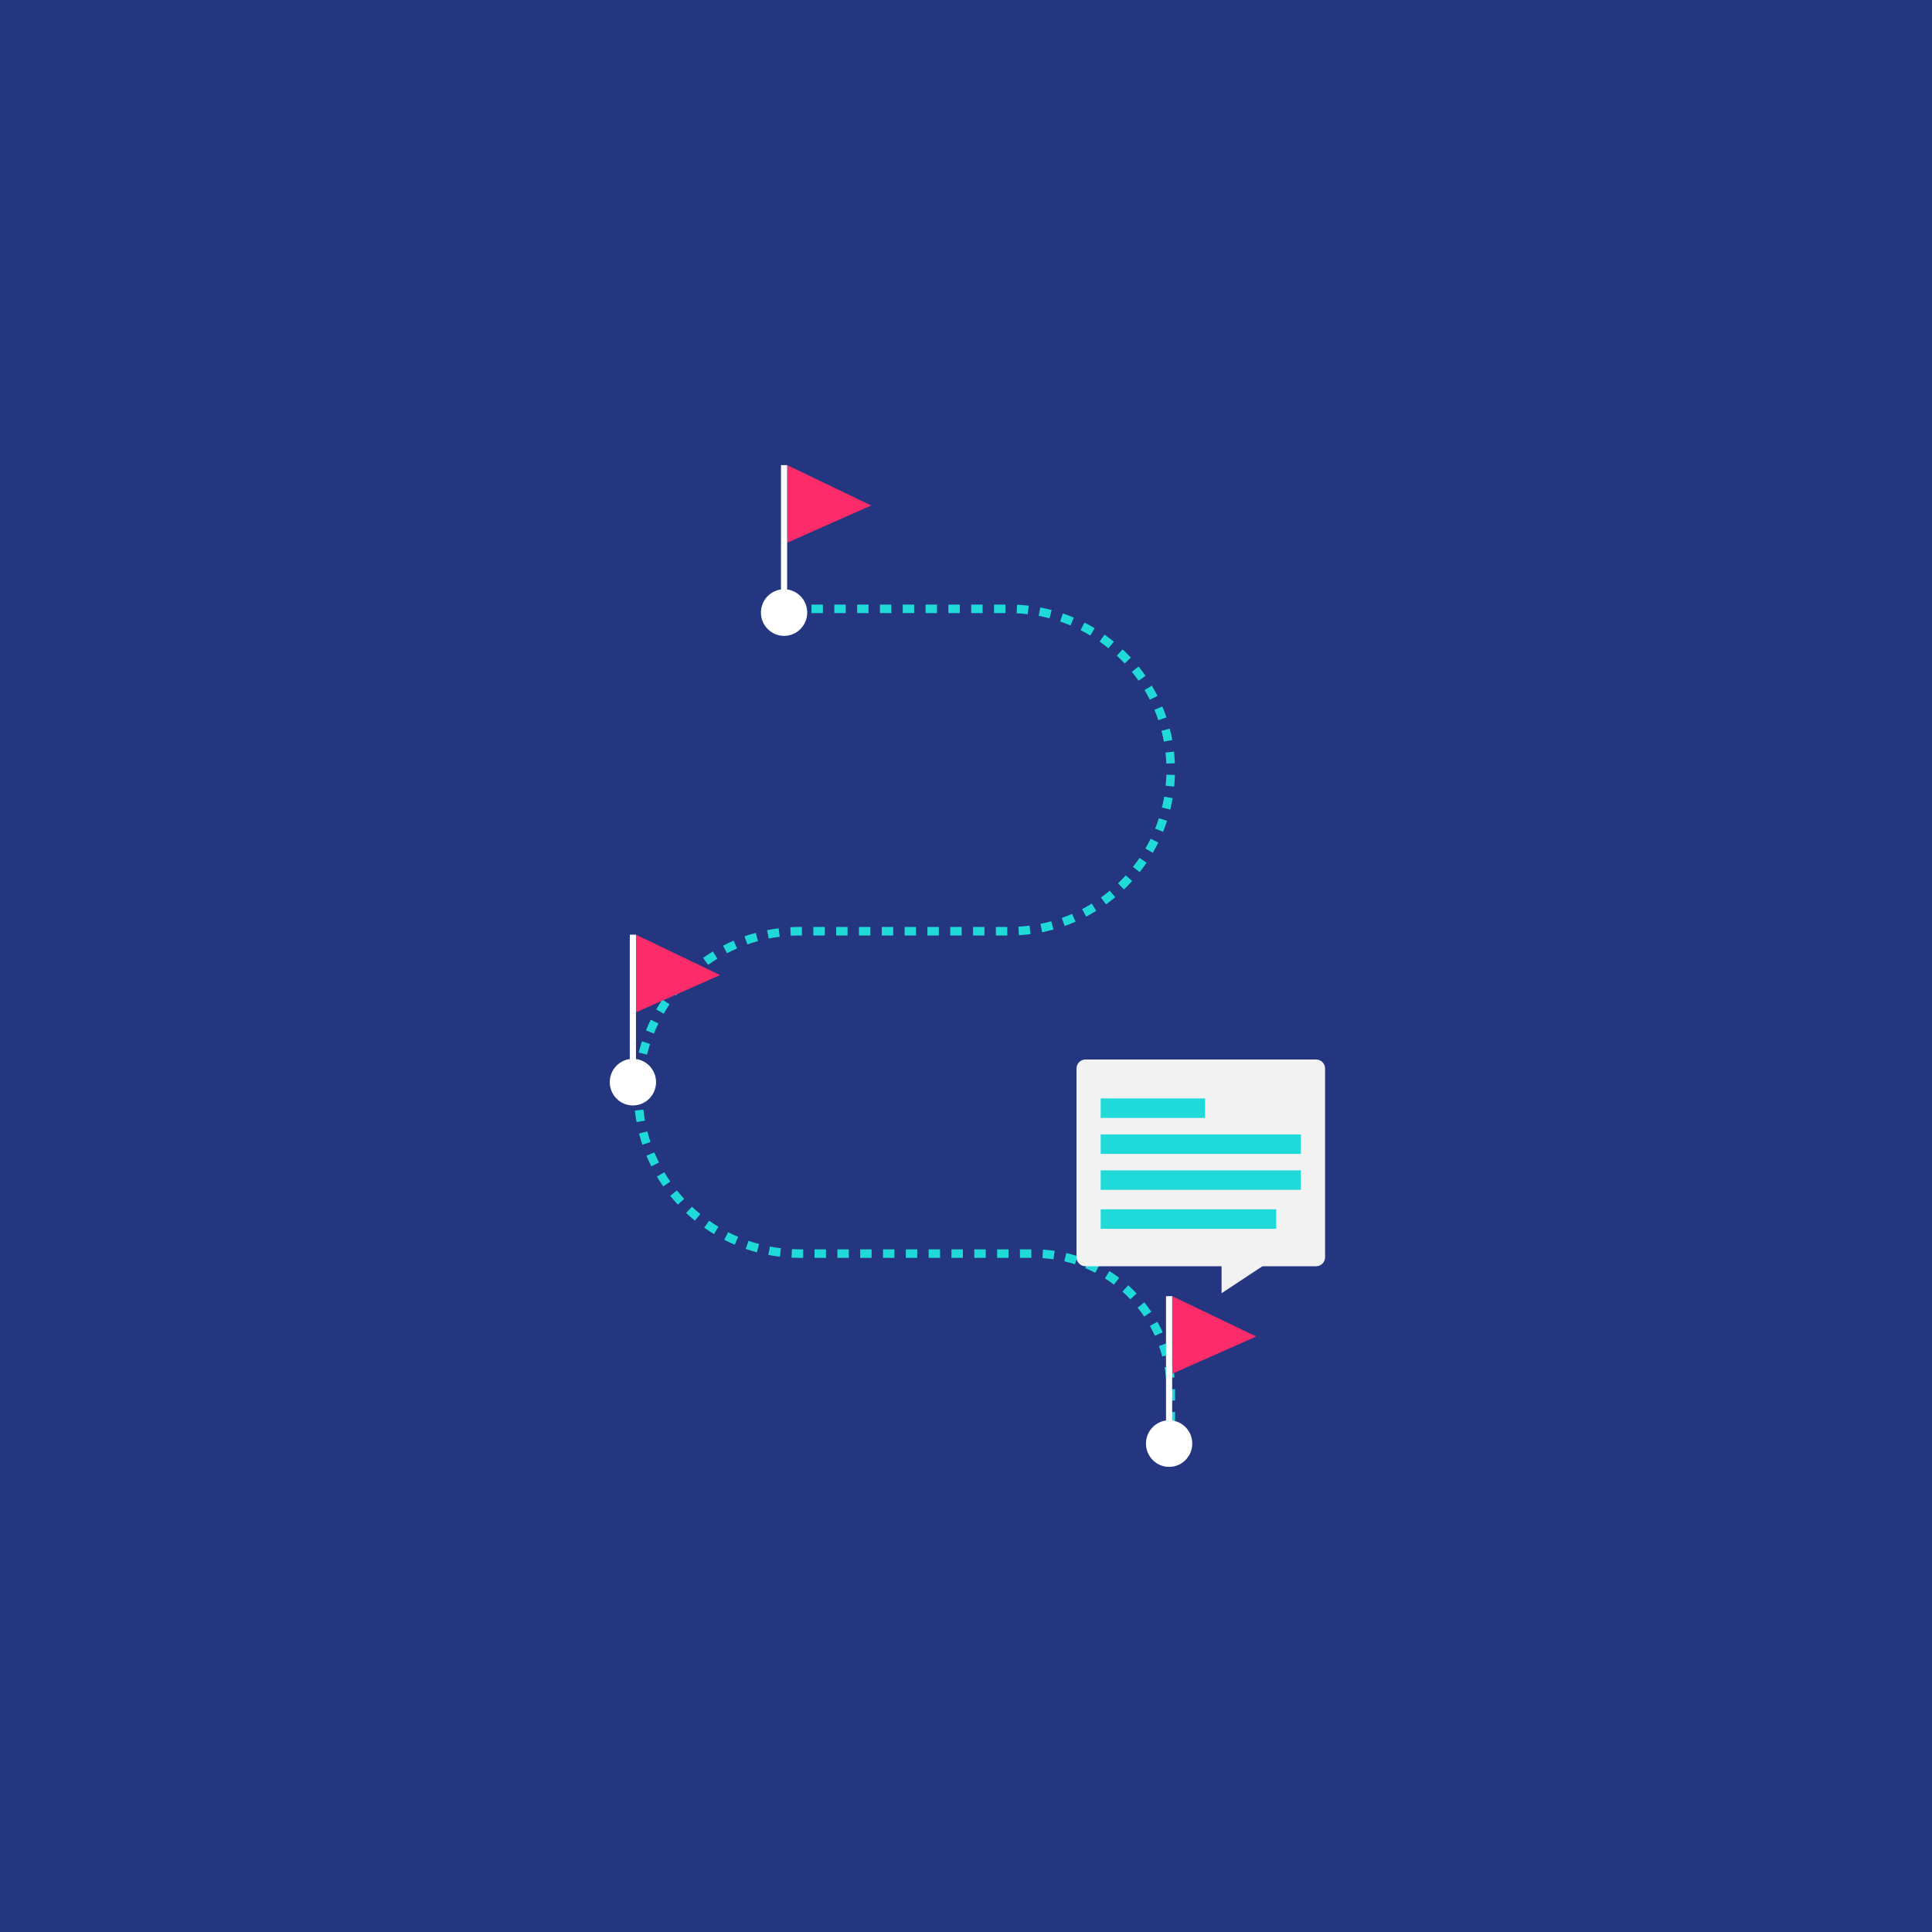 <?xml version="1.0" encoding="UTF-8" standalone="no"?>
<svg width="540px" height="540px" viewBox="0 0 540 540" version="1.1" xmlns="http://www.w3.org/2000/svg" xmlns:xlink="http://www.w3.org/1999/xlink">
    <!-- Generator: Sketch 42 (36781) - http://www.bohemiancoding.com/sketch -->
    <title>experience</title>
    <desc>Created with Sketch.</desc>
    <defs></defs>
    <g id="Pages" stroke="none" stroke-width="1" fill="none" fill-rule="evenodd">
        <g id="experience">
            <rect id="Card-Copy-2" fill="#23367F" x="0" y="0" width="540" height="540"></rect>
            <g id="Group-6-Copy" transform="translate(170, 130)">
                <path d="M50.437,41.364 L53.626,41.364 L53.626,38.977 L50.437,38.977 L50.437,41.364 Z M56.815,41.364 L60.004,41.364 L60.004,38.977 L56.815,38.977 L56.815,41.364 Z M63.192,41.364 L66.381,41.364 L66.381,38.977 L63.192,38.977 L63.192,41.364 Z M69.57,41.364 L72.759,41.364 L72.759,38.977 L69.57,38.977 L69.57,41.364 Z M75.947,41.364 L79.136,41.364 L79.136,38.977 L75.947,38.977 L75.947,41.364 Z M82.325,41.364 L85.514,41.364 L85.514,38.977 L82.325,38.977 L82.325,41.364 Z M88.702,41.364 L91.891,41.364 L91.891,38.977 L88.702,38.977 L88.702,41.364 Z M95.08,41.364 L98.269,41.364 L98.269,38.977 L95.08,38.977 L95.08,41.364 Z M101.457,41.364 L104.646,41.364 L104.646,38.977 L101.457,38.977 L101.457,41.364 Z M107.835,41.364 L111.024,41.364 L111.024,38.977 L107.835,38.977 L107.835,41.364 Z M117.248,41.664 C116.222,41.544 115.182,41.46 114.154,41.412 L114.266,39.028 C115.348,39.078 116.445,39.167 117.525,39.294 L117.248,41.664 Z M123.338,42.818 C122.342,42.554 121.324,42.325 120.314,42.133 L120.759,39.789 C121.825,39.99 122.899,40.233 123.95,40.511 L123.338,42.818 Z M129.209,44.821 C128.261,44.421 127.285,44.048 126.307,43.715 L127.081,41.457 C128.112,41.808 129.142,42.201 130.142,42.624 L129.209,44.821 Z M134.737,47.636 C133.851,47.104 132.938,46.598 132.022,46.131 L133.11,44.005 C134.075,44.497 135.038,45.031 135.971,45.592 L134.737,47.636 Z M139.813,51.199 C139.014,50.55 138.182,49.92 137.338,49.329 L138.715,47.376 C139.604,48.001 140.482,48.665 141.323,49.349 L139.813,51.199 Z M144.336,55.435 C143.633,54.68 142.897,53.94 142.148,53.237 L143.786,51.499 C144.575,52.237 145.35,53.017 146.09,53.813 L144.336,55.435 Z M148.219,60.26 C147.632,59.416 147.008,58.583 146.363,57.78 L148.227,56.286 C148.907,57.131 149.566,58.011 150.184,58.9 L148.219,60.26 Z M151.383,65.577 C150.922,64.661 150.421,63.748 149.895,62.863 L151.952,61.645 C152.507,62.577 153.035,63.54 153.521,64.507 L151.383,65.577 Z M153.762,71.284 C153.435,70.309 153.068,69.335 152.674,68.389 L154.882,67.472 C155.298,68.47 155.684,69.496 156.03,70.525 L153.762,71.284 Z M155.308,77.274 C155.125,76.267 154.901,75.25 154.642,74.252 L156.958,73.656 C157.23,74.71 157.467,75.783 157.661,76.846 L155.308,77.274 Z M155.993,83.425 C155.951,82.393 155.872,81.354 155.759,80.337 L158.137,80.074 C158.255,81.147 158.338,82.241 158.383,83.327 L155.993,83.425 Z M158.192,89.847 L155.811,89.613 C155.913,88.586 155.979,87.546 156.01,86.522 L158.4,86.591 C158.369,87.67 158.298,88.766 158.192,89.847 L158.192,89.847 Z M157.088,96.279 L154.765,95.711 C155.009,94.716 155.222,93.696 155.397,92.68 L157.754,93.083 C157.569,94.154 157.346,95.229 157.088,96.279 L157.088,96.279 Z M155.081,102.494 L152.862,101.603 C153.248,100.645 153.605,99.664 153.919,98.688 L156.196,99.421 C155.864,100.449 155.488,101.483 155.081,102.494 L155.081,102.494 Z M152.211,108.365 L150.142,107.169 C150.66,106.274 151.151,105.354 151.6,104.434 L153.75,105.48 C153.276,106.451 152.758,107.421 152.211,108.365 L152.211,108.365 Z M148.542,113.769 L146.661,112.295 C147.298,111.485 147.914,110.643 148.491,109.793 L150.472,111.132 C149.863,112.028 149.214,112.915 148.542,113.769 L148.542,113.769 Z M144.15,118.605 L142.495,116.882 C143.237,116.173 143.965,115.426 144.658,114.662 L146.431,116.265 C145.7,117.069 144.932,117.858 144.15,118.605 L144.15,118.605 Z M139.126,122.779 L137.73,120.842 C138.566,120.242 139.391,119.604 140.182,118.947 L141.713,120.779 C140.878,121.474 140.008,122.146 139.126,122.779 L139.126,122.779 Z M133.57,126.208 L132.458,124.095 C133.372,123.617 134.277,123.101 135.15,122.563 L136.408,124.591 C135.488,125.16 134.533,125.704 133.57,126.208 L133.57,126.208 Z M127.584,128.819 L126.782,126.571 C127.753,126.227 128.722,125.844 129.663,125.434 L130.622,127.62 C129.627,128.053 128.606,128.456 127.584,128.819 L127.584,128.819 Z M121.279,130.56 L120.807,128.221 C121.813,128.019 122.828,127.776 123.825,127.503 L124.462,129.801 C123.412,130.092 122.341,130.347 121.279,130.56 L121.279,130.56 Z M114.796,131.394 L114.657,129.012 C115.689,128.952 116.728,128.856 117.746,128.725 L118.052,131.091 C116.979,131.229 115.883,131.331 114.796,131.394 L114.796,131.394 Z M57.331,131.474 L60.519,131.474 L60.519,129.087 L57.331,129.087 L57.331,131.474 Z M63.708,131.474 L66.897,131.474 L66.897,129.087 L63.708,129.087 L63.708,131.474 Z M70.086,131.474 L73.274,131.474 L73.274,129.087 L70.086,129.087 L70.086,131.474 Z M76.463,131.474 L79.652,131.474 L79.652,129.087 L76.463,129.087 L76.463,131.474 Z M82.841,131.474 L86.029,131.474 L86.029,129.087 L82.841,129.087 L82.841,131.474 Z M89.218,131.474 L92.407,131.474 L92.407,129.087 L89.218,129.087 L89.218,131.474 Z M95.596,131.474 L98.784,131.474 L98.784,129.087 L95.596,129.087 L95.596,131.474 Z M101.973,131.474 L105.162,131.474 L105.162,129.087 L101.973,129.087 L101.973,131.474 Z M108.351,131.474 L111.539,131.474 L111.539,129.087 L108.351,129.087 L108.351,131.474 Z M51.023,131.544 L50.889,129.16 C51.763,129.112 52.649,129.087 53.525,129.087 L54.142,129.087 L54.142,131.474 L53.525,131.474 C52.693,131.474 51.851,131.497 51.023,131.544 L51.023,131.544 Z M44.871,132.323 L44.403,129.984 C45.464,129.771 46.552,129.595 47.631,129.458 L47.933,131.825 C46.908,131.955 45.878,132.123 44.871,132.323 L44.871,132.323 Z M38.892,133.961 L38.097,131.711 C39.123,131.349 40.174,131.02 41.219,130.735 L41.852,133.036 C40.861,133.307 39.866,133.618 38.892,133.961 L38.892,133.961 Z M33.2,136.432 L32.094,134.318 C33.058,133.815 34.052,133.34 35.048,132.909 L36.003,135.096 C35.059,135.506 34.116,135.957 33.2,136.432 L33.2,136.432 Z M27.918,139.679 L26.522,137.743 C27.403,137.111 28.319,136.502 29.246,135.931 L30.501,137.964 C29.621,138.504 28.752,139.081 27.918,139.679 L27.918,139.679 Z M23.143,143.635 L21.49,141.911 C22.271,141.165 23.092,140.434 23.932,139.738 L25.46,141.574 C24.663,142.234 23.884,142.927 23.143,143.635 L23.143,143.635 Z M18.971,148.217 L17.093,146.738 C17.768,145.886 18.479,145.048 19.207,144.248 L20.976,145.853 C20.286,146.612 19.612,147.407 18.971,148.217 L18.971,148.217 Z M15.488,153.332 L13.42,152.133 C13.964,151.198 14.55,150.269 15.162,149.373 L17.139,150.713 C16.559,151.564 16.004,152.445 15.488,153.332 L15.488,153.332 Z M12.762,158.883 L10.545,157.988 C10.95,156.989 11.399,155.987 11.878,155.011 L14.026,156.061 C13.571,156.986 13.146,157.936 12.762,158.883 L12.762,158.883 Z M10.85,164.77 L8.528,164.196 C8.789,163.145 9.091,162.088 9.426,161.056 L11.701,161.792 C11.383,162.771 11.097,163.772 10.85,164.77 L10.85,164.77 Z M9.792,170.864 L7.413,170.626 C7.521,169.551 7.671,168.464 7.855,167.391 L10.214,167.799 C10.037,168.815 9.895,169.847 9.792,170.864 L9.792,170.864 Z M7.21,177.145 C7.187,176.544 7.175,175.941 7.175,175.335 C7.175,174.846 7.183,174.363 7.198,173.88 L9.588,173.955 C9.574,174.414 9.567,174.874 9.566,175.337 C9.566,175.91 9.578,176.483 9.6,177.053 L7.21,177.145 Z M7.918,183.627 C7.725,182.562 7.567,181.475 7.45,180.399 L9.827,180.139 C9.939,181.162 10.088,182.192 10.272,183.204 L7.918,183.627 Z M9.538,189.952 C9.196,188.926 8.885,187.872 8.616,186.819 L10.933,186.229 C11.188,187.227 11.482,188.225 11.807,189.197 L9.538,189.952 Z M12.042,195.986 C11.554,195.012 11.096,194.011 10.682,193.014 L12.892,192.102 C13.284,193.047 13.718,193.995 14.181,194.921 L12.042,195.986 Z M15.374,201.607 C14.754,200.711 14.16,199.786 13.609,198.858 L15.667,197.641 C16.19,198.523 16.754,199.401 17.342,200.252 L15.374,201.607 Z M19.463,206.701 C18.722,205.901 18.004,205.068 17.328,204.227 L19.195,202.735 C19.836,203.534 20.517,204.324 21.22,205.084 L19.463,206.701 Z M24.225,211.172 C23.38,210.484 22.553,209.76 21.766,209.021 L23.404,207.283 C24.152,207.984 24.937,208.671 25.738,209.325 L24.225,211.172 Z M29.566,214.933 C28.636,214.373 27.715,213.771 26.828,213.147 L28.208,211.196 C29.047,211.79 29.921,212.359 30.803,212.89 L29.566,214.933 Z M35.382,217.904 C34.388,217.483 33.392,217.018 32.421,216.521 L33.511,214.397 C34.431,214.867 35.376,215.308 36.317,215.707 L35.382,217.904 Z M41.56,220.028 C40.512,219.75 39.459,219.429 38.429,219.075 L39.21,216.819 C40.185,217.155 41.183,217.458 42.174,217.722 L41.56,220.028 Z M47.983,221.256 C46.908,221.128 45.821,220.961 44.75,220.756 L45.2,218.412 C46.215,218.606 47.246,218.765 48.265,218.886 L47.983,221.256 Z M54.487,221.583 L53.525,221.583 C52.763,221.583 51.994,221.565 51.24,221.529 L51.357,219.145 C52.071,219.18 52.8,219.197 53.525,219.197 L54.487,219.197 L54.487,221.583 Z M57.676,221.583 L60.864,221.583 L60.864,219.197 L57.676,219.197 L57.676,221.583 Z M64.053,221.583 L67.242,221.583 L67.242,219.197 L64.053,219.197 L64.053,221.583 Z M70.431,221.583 L73.619,221.583 L73.619,219.197 L70.431,219.197 L70.431,221.583 Z M76.808,221.583 L79.997,221.583 L79.997,219.197 L76.808,219.197 L76.808,221.583 Z M83.186,221.583 L86.374,221.583 L86.374,219.197 L83.186,219.197 L83.186,221.583 Z M89.563,221.583 L92.752,221.583 L92.752,219.197 L89.563,219.197 L89.563,221.583 Z M95.941,221.583 L99.129,221.583 L99.129,219.197 L95.941,219.197 L95.941,221.583 Z M102.318,221.583 L105.507,221.583 L105.507,219.197 L102.318,219.197 L102.318,221.583 Z M108.696,221.583 L111.884,221.583 L111.884,219.197 L108.696,219.197 L108.696,221.583 Z M115.073,221.583 L118.262,221.583 L118.262,219.197 L115.073,219.197 L115.073,221.583 Z M124.444,221.975 C123.433,221.828 122.399,221.72 121.373,221.656 L121.522,219.274 C122.615,219.343 123.714,219.456 124.79,219.613 L124.444,221.975 Z M130.45,223.373 C129.478,223.059 128.477,222.781 127.477,222.548 L128.02,220.224 C129.086,220.473 130.152,220.769 131.188,221.104 L130.45,223.373 Z M136.139,225.755 C135.229,225.281 134.289,224.84 133.346,224.445 L134.27,222.244 C135.276,222.665 136.278,223.135 137.246,223.64 L136.139,225.755 Z M141.354,229.053 C140.535,228.433 139.682,227.842 138.817,227.296 L140.097,225.281 C141.018,225.861 141.926,226.491 142.798,227.149 L141.354,229.053 Z M145.947,233.163 C145.244,232.42 144.501,231.697 143.736,231.012 L145.334,229.236 C146.147,229.964 146.938,230.734 147.686,231.523 L145.947,233.163 Z M149.797,237.975 C149.224,237.122 148.611,236.286 147.973,235.49 L149.842,234 C150.52,234.848 151.175,235.738 151.784,236.646 L149.797,237.975 Z M152.793,243.352 C152.372,242.42 151.907,241.494 151.409,240.601 L153.498,239.442 C154.029,240.394 154.524,241.379 154.972,242.372 L152.793,243.352 Z M154.847,249.153 C154.588,248.166 154.284,247.176 153.942,246.21 L156.197,245.414 C156.562,246.444 156.886,247.499 157.161,248.55 L154.847,249.153 Z M155.9,255.217 C155.809,254.192 155.675,253.165 155.501,252.162 L157.858,251.756 C158.042,252.822 158.186,253.915 158.283,255.006 L155.9,255.217 Z M158.437,261.469 L156.046,261.469 L156.046,258.301 L158.437,258.276 L158.437,261.469 Z M156.046,267.828 L158.437,267.828 L158.437,264.649 L156.046,264.649 L156.046,267.828 Z M156.046,274.184 L158.437,274.184 L158.437,271.007 L156.046,271.007 L156.046,274.184 Z" id="Page-1" fill="#20DADA"></path>
                <g id="Group-3" transform="translate(149.871, 232.273)">
                    <path d="M0.431,41.214 C0.431,37.617 3.328,34.7 6.9,34.7 C10.472,34.7 13.369,37.617 13.369,41.214 C13.369,44.811 10.472,47.727 6.9,47.727 C3.328,47.727 0.431,44.811 0.431,41.214" id="Fill-3" fill="#FFFFFF"></path>
                    <polygon id="Fill-6-Copy-2" fill="#FC2C6A" points="7.756 0 31.246 11.284 7.756 21.694"></polygon>
                    <path d="M6.033,41.219 L6.033,0 L7.756,0 L7.756,41.219 C7.756,41.699 7.371,42.087 6.895,42.087 C6.418,42.087 6.033,41.699 6.033,41.219" id="Fill-8-Copy" fill="#FFFFFF"></path>
                </g>
                <g id="Group-3-Copy" transform="translate(0, 131.25)">
                    <path d="M0.431,41.214 C0.431,37.617 3.328,34.7 6.9,34.7 C10.472,34.7 13.369,37.617 13.369,41.214 C13.369,44.811 10.472,47.727 6.9,47.727 C3.328,47.727 0.431,44.811 0.431,41.214" id="Fill-3" fill="#FFFFFF"></path>
                    <polygon id="Fill-6-Copy-2" fill="#FC2C6A" points="7.756 0 31.246 11.284 7.756 21.694"></polygon>
                    <path d="M6.033,41.219 L6.033,0 L7.756,0 L7.756,41.219 C7.756,41.699 7.371,42.087 6.895,42.087 C6.418,42.087 6.033,41.699 6.033,41.219" id="Fill-8-Copy" fill="#FFFFFF"></path>
                </g>
                <g id="Group-3-Copy-2" transform="translate(42.251, 0)">
                    <path d="M0.431,41.214 C0.431,37.617 3.328,34.7 6.9,34.7 C10.472,34.7 13.369,37.617 13.369,41.214 C13.369,44.811 10.472,47.727 6.9,47.727 C3.328,47.727 0.431,44.811 0.431,41.214" id="Fill-3" fill="#FFFFFF"></path>
                    <polygon id="Fill-6-Copy-2" fill="#FC2C6A" points="7.756 0 31.246 11.284 7.756 21.694"></polygon>
                    <path d="M6.033,41.219 L6.033,0 L7.756,0 L7.756,41.219 C7.756,41.699 7.371,42.087 6.895,42.087 C6.418,42.087 6.033,41.699 6.033,41.219" id="Fill-8-Copy" fill="#FFFFFF"></path>
                </g>
                <g id="Group-4" transform="translate(130.884, 166.133)">
                    <path d="M0,2.513 C0,1.126 1.135,0 2.534,0 L66.948,0 C68.348,0 69.483,1.126 69.483,2.513 L69.483,55.282 C69.483,56.669 68.348,57.795 66.948,57.795 L2.534,57.795 C1.135,57.795 0,56.669 0,55.282 L0,2.513 Z" id="Fill-22" fill="#F2F2F2"></path>
                    <polygon id="Fill-24" fill="#F2F2F2" points="40.549 54.444 57.022 54.444 40.549 65.333"></polygon>
                    <polygon id="Fill-26" fill="#20DADA" points="6.758 26.385 62.725 26.385 62.725 20.94 6.758 20.94"></polygon>
                    <polygon id="Fill-28" fill="#20DADA" points="6.758 36.436 62.725 36.436 62.725 30.991 6.758 30.991"></polygon>
                    <polygon id="Fill-29" fill="#20DADA" points="6.758 16.333 35.941 16.333 35.941 10.889 6.758 10.889"></polygon>
                    <polygon id="Fill-30" fill="#20DADA" points="6.758 47.325 55.829 47.325 55.829 41.88 6.758 41.88"></polygon>
                </g>
            </g>
        </g>
    </g>
</svg>